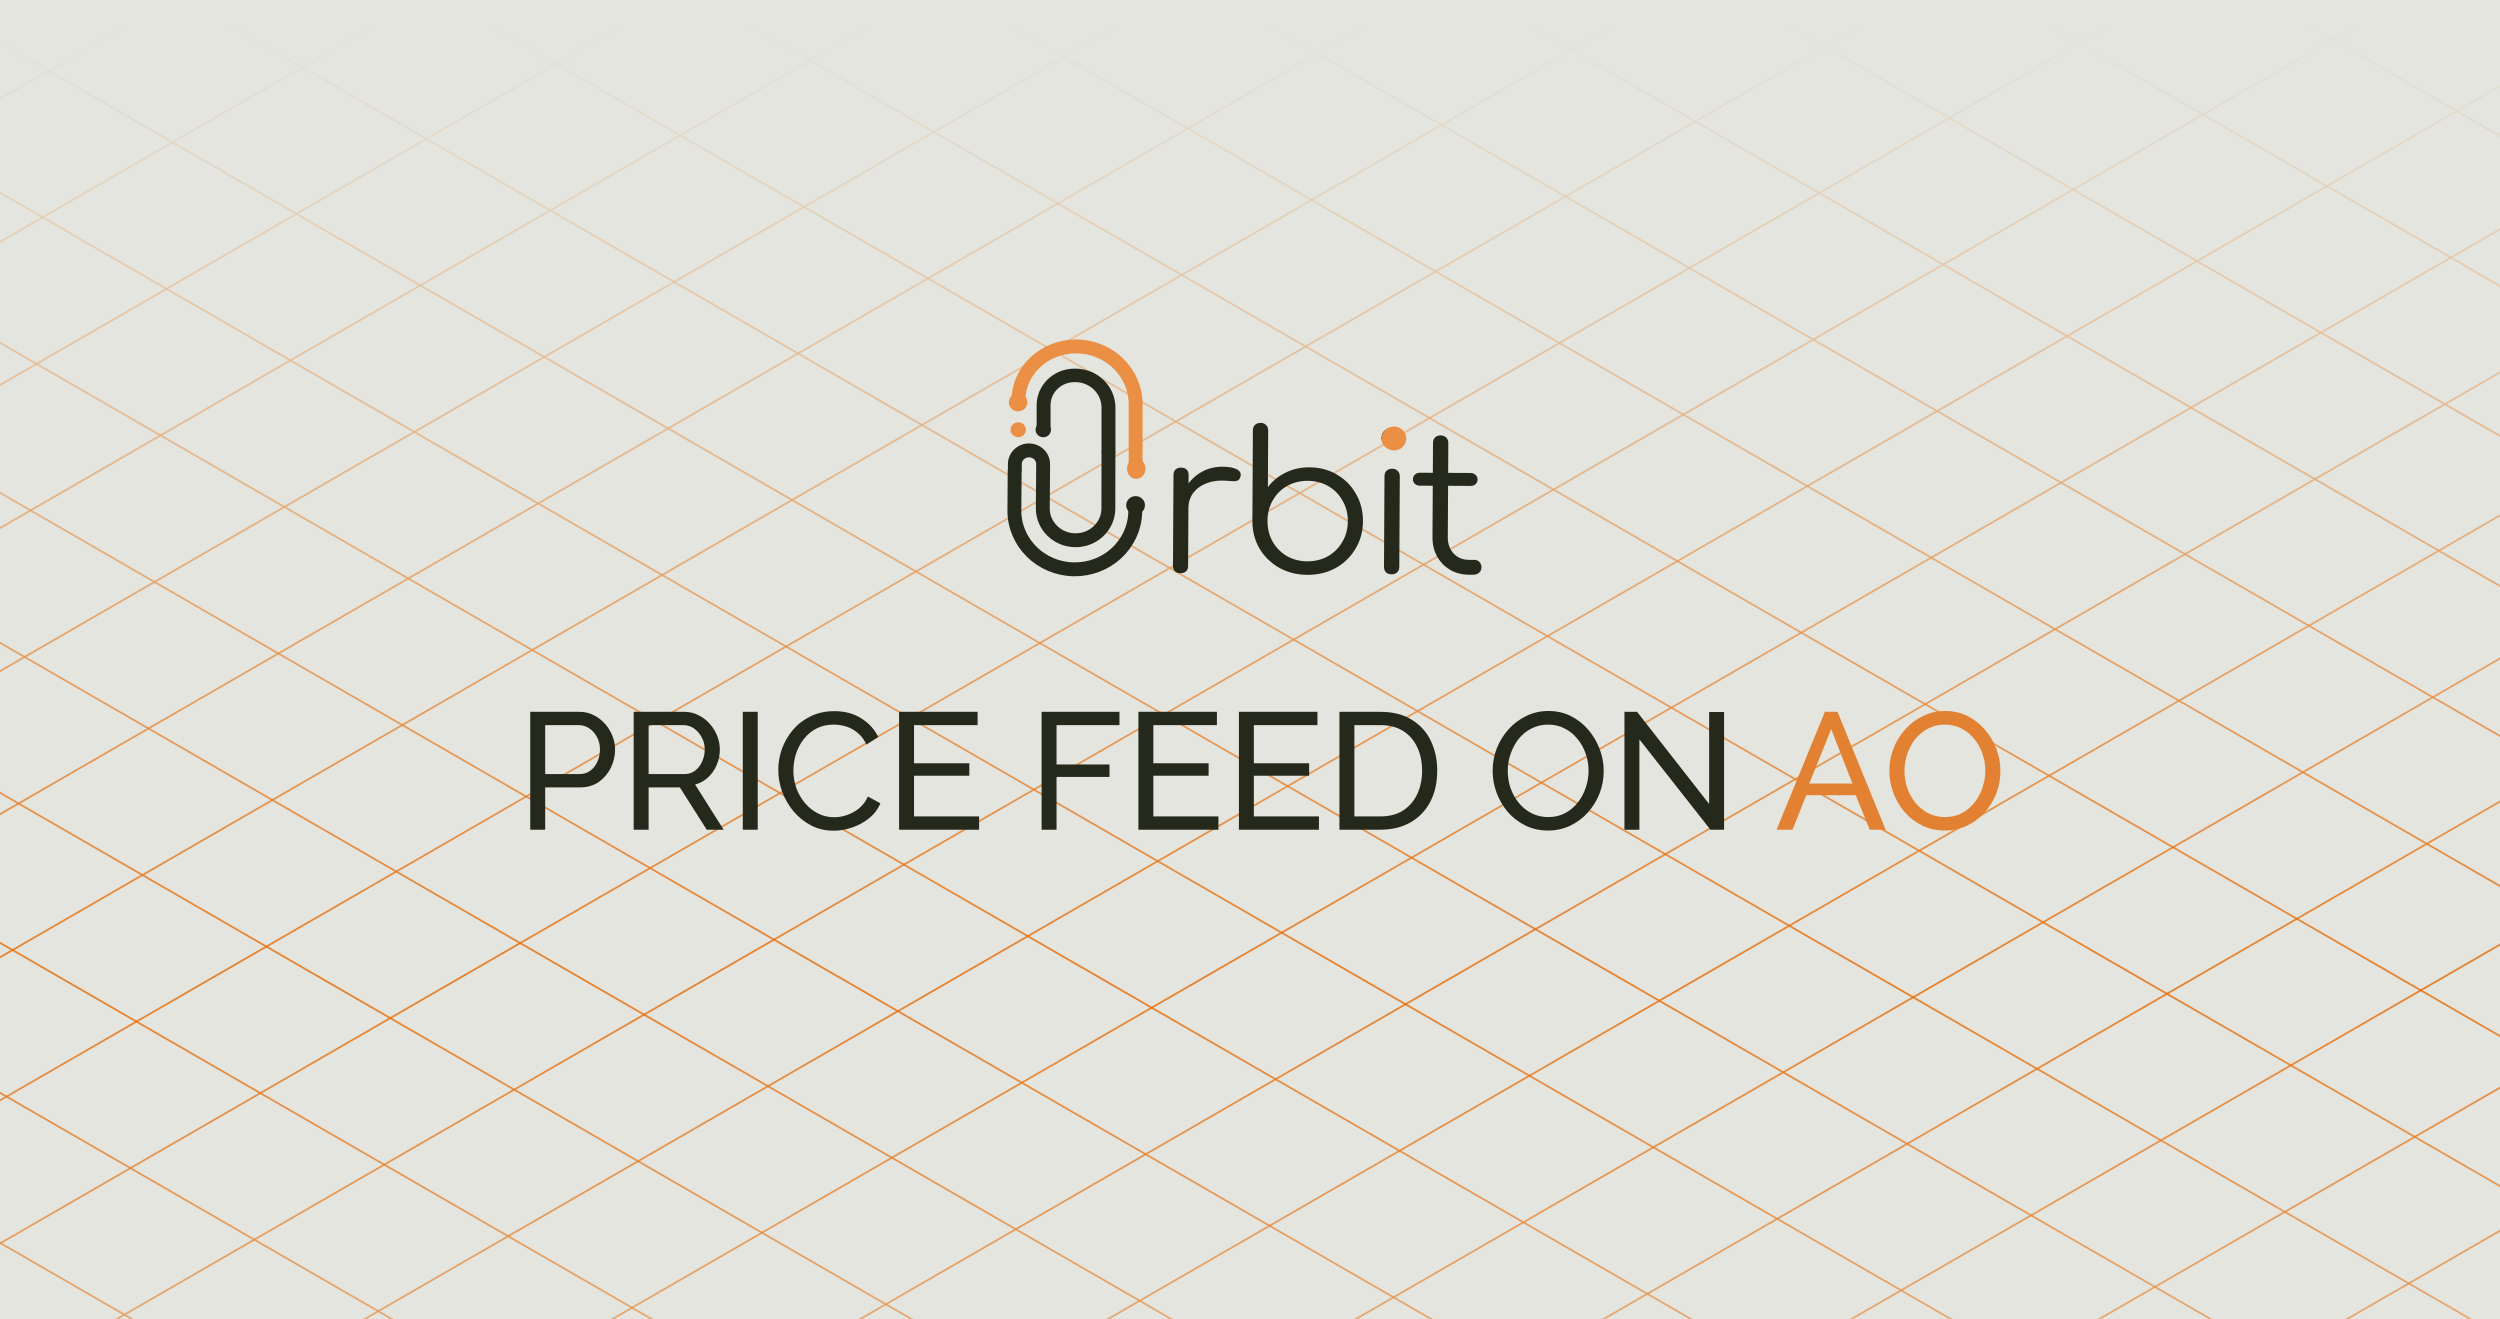 <svg width="360" height="190" viewBox="0 0 360 190" fill="none" xmlns="http://www.w3.org/2000/svg">
<g clip-path="url(#clip0_624_2353)">
<rect width="360" height="190" fill="#E3E5DE"/>
<g clip-path="url(#clip1_624_2353)">
<g clip-path="url(#clip2_624_2353)">
<mask id="mask0_624_2353" style="mask-type:alpha" maskUnits="userSpaceOnUse" x="-16" y="3" width="582" height="263">
<rect x="-16" y="3.002" width="581.704" height="262.373" fill="url(#paint0_linear_624_2353)"/>
</mask>
<g mask="url(#mask0_624_2353)">
<line y1="-0.151" x2="584.431" y2="-0.151" transform="matrix(-0.866 0.5 -0.866 -0.5 269.496 -162.117)" stroke="#E86800" stroke-opacity="0.79" stroke-width="0.303"/>
<line y1="-0.151" x2="584.431" y2="-0.151" transform="matrix(-0.866 0.5 -0.866 -0.5 287.34 -151.816)" stroke="#E86800" stroke-opacity="0.79" stroke-width="0.303"/>
<line y1="-0.151" x2="584.431" y2="-0.151" transform="matrix(-0.866 0.5 -0.866 -0.5 305.18 -141.516)" stroke="#E86800" stroke-opacity="0.79" stroke-width="0.303"/>
<line y1="-0.151" x2="584.431" y2="-0.151" transform="matrix(-0.866 0.5 -0.866 -0.5 323.023 -131.214)" stroke="#E86800" stroke-opacity="0.79" stroke-width="0.303"/>
<line y1="-0.151" x2="584.431" y2="-0.151" transform="matrix(-0.866 0.5 -0.866 -0.5 340.863 -120.913)" stroke="#E86800" stroke-opacity="0.79" stroke-width="0.303"/>
<line y1="-0.151" x2="584.431" y2="-0.151" transform="matrix(-0.866 0.5 -0.866 -0.5 358.707 -110.612)" stroke="#E86800" stroke-opacity="0.79" stroke-width="0.303"/>
<line y1="-0.151" x2="584.431" y2="-0.151" transform="matrix(-0.866 0.5 -0.866 -0.5 376.547 -100.312)" stroke="#E86800" stroke-opacity="0.79" stroke-width="0.303"/>
<line y1="-0.151" x2="584.431" y2="-0.151" transform="matrix(-0.866 0.5 -0.866 -0.5 394.391 -90.01)" stroke="#E86800" stroke-opacity="0.79" stroke-width="0.303"/>
<line y1="-0.151" x2="584.431" y2="-0.151" transform="matrix(-0.866 0.5 -0.866 -0.5 412.23 -79.709)" stroke="#E86800" stroke-opacity="0.79" stroke-width="0.303"/>
<line y1="-0.151" x2="584.431" y2="-0.151" transform="matrix(-0.866 0.5 -0.866 -0.5 430.074 -69.408)" stroke="#E86800" stroke-opacity="0.79" stroke-width="0.303"/>
<line y1="-0.151" x2="584.431" y2="-0.151" transform="matrix(-0.866 0.5 -0.866 -0.5 447.914 -59.107)" stroke="#E86800" stroke-opacity="0.79" stroke-width="0.303"/>
<line y1="-0.151" x2="584.431" y2="-0.151" transform="matrix(-0.866 0.5 -0.866 -0.5 465.758 -48.806)" stroke="#E86800" stroke-opacity="0.79" stroke-width="0.303"/>
<line y1="-0.151" x2="584.431" y2="-0.151" transform="matrix(-0.866 0.5 -0.866 -0.5 483.598 -38.505)" stroke="#E86800" stroke-opacity="0.79" stroke-width="0.303"/>
<line y1="-0.151" x2="584.431" y2="-0.151" transform="matrix(-0.866 0.5 -0.866 -0.5 501.441 -28.204)" stroke="#E86800" stroke-opacity="0.79" stroke-width="0.303"/>
<line y1="-0.151" x2="584.431" y2="-0.151" transform="matrix(-0.866 0.5 -0.866 -0.5 519.281 -17.903)" stroke="#E86800" stroke-opacity="0.79" stroke-width="0.303"/>
<line y1="-0.151" x2="584.431" y2="-0.151" transform="matrix(-0.866 0.5 -0.866 -0.5 537.125 -7.602)" stroke="#E86800" stroke-opacity="0.79" stroke-width="0.303"/>
<line y1="-0.151" x2="584.431" y2="-0.151" transform="matrix(-0.866 0.5 -0.866 -0.5 554.965 2.699)" stroke="#E86800" stroke-opacity="0.79" stroke-width="0.303"/>
<line y1="-0.151" x2="584.431" y2="-0.151" transform="matrix(-0.866 0.5 -0.866 -0.5 572.809 13)" stroke="#E86800" stroke-opacity="0.79" stroke-width="0.303"/>
<line y1="-0.151" x2="584.431" y2="-0.151" transform="matrix(-0.866 0.5 -0.866 -0.5 590.648 23.301)" stroke="#E86800" stroke-opacity="0.79" stroke-width="0.303"/>
<line y1="-0.151" x2="584.431" y2="-0.151" transform="matrix(-0.866 0.5 -0.866 -0.5 608.492 33.602)" stroke="#E86800" stroke-opacity="0.79" stroke-width="0.303"/>
<line y1="-0.151" x2="584.431" y2="-0.151" transform="matrix(-0.866 0.5 -0.866 -0.5 626.332 43.903)" stroke="#E86800" stroke-opacity="0.79" stroke-width="0.303"/>
<line y1="-0.151" x2="584.431" y2="-0.151" transform="matrix(-0.866 0.5 -0.866 -0.5 644.176 54.204)" stroke="#E86800" stroke-opacity="0.79" stroke-width="0.303"/>
<line y1="-0.151" x2="584.431" y2="-0.151" transform="matrix(-0.866 0.5 -0.866 -0.5 662.016 64.505)" stroke="#E86800" stroke-opacity="0.79" stroke-width="0.303"/>
<line y1="-0.151" x2="584.431" y2="-0.151" transform="matrix(-0.866 0.5 -0.866 -0.5 679.859 74.806)" stroke="#E86800" stroke-opacity="0.79" stroke-width="0.303"/>
<line y1="-0.151" x2="584.431" y2="-0.151" transform="matrix(-0.866 0.5 -0.866 -0.5 697.699 85.107)" stroke="#E86800" stroke-opacity="0.79" stroke-width="0.303"/>
<line y1="-0.151" x2="584.431" y2="-0.151" transform="matrix(-0.866 0.5 -0.866 -0.5 715.543 95.408)" stroke="#E86800" stroke-opacity="0.79" stroke-width="0.303"/>
<line y1="-0.151" x2="584.431" y2="-0.151" transform="matrix(-0.866 0.5 -0.866 -0.5 733.387 105.709)" stroke="#E86800" stroke-opacity="0.79" stroke-width="0.303"/>
<line y1="-0.151" x2="584.431" y2="-0.151" transform="matrix(-0.866 0.5 -0.866 -0.5 751.227 116.01)" stroke="#E86800" stroke-opacity="0.79" stroke-width="0.303"/>
<line y1="-0.151" x2="584.431" y2="-0.151" transform="matrix(-0.866 0.5 -0.866 -0.5 769.07 126.312)" stroke="#E86800" stroke-opacity="0.79" stroke-width="0.303"/>
<line y1="-0.151" x2="584.431" y2="-0.151" transform="matrix(-0.866 0.5 -0.866 -0.5 786.91 136.612)" stroke="#E86800" stroke-opacity="0.79" stroke-width="0.303"/>
<line y1="-0.151" x2="606.245" y2="-0.151" transform="matrix(0.866 0.5 -0.866 0.5 -235.34 129.652)" stroke="#E86800" stroke-opacity="0.79" stroke-width="0.303"/>
<line y1="-0.151" x2="606.245" y2="-0.151" transform="matrix(0.866 0.5 -0.866 0.5 -216.633 118.852)" stroke="#E86800" stroke-opacity="0.79" stroke-width="0.303"/>
<line y1="-0.151" x2="606.245" y2="-0.151" transform="matrix(0.866 0.5 -0.866 0.5 -197.922 108.05)" stroke="#E86800" stroke-opacity="0.79" stroke-width="0.303"/>
<line y1="-0.151" x2="606.245" y2="-0.151" transform="matrix(0.866 0.5 -0.866 0.5 -179.215 97.249)" stroke="#E86800" stroke-opacity="0.79" stroke-width="0.303"/>
<line y1="-0.151" x2="606.245" y2="-0.151" transform="matrix(0.866 0.5 -0.866 0.5 -160.508 86.448)" stroke="#E86800" stroke-opacity="0.79" stroke-width="0.303"/>
<line y1="-0.151" x2="606.245" y2="-0.151" transform="matrix(0.866 0.5 -0.866 0.5 -141.801 75.647)" stroke="#E86800" stroke-opacity="0.79" stroke-width="0.303"/>
<line y1="-0.151" x2="606.245" y2="-0.151" transform="matrix(0.866 0.5 -0.866 0.5 -123.094 64.846)" stroke="#E86800" stroke-opacity="0.79" stroke-width="0.303"/>
<line y1="-0.151" x2="606.245" y2="-0.151" transform="matrix(0.866 0.5 -0.866 0.5 -104.383 54.045)" stroke="#E86800" stroke-opacity="0.79" stroke-width="0.303"/>
<line y1="-0.151" x2="606.245" y2="-0.151" transform="matrix(0.866 0.5 -0.866 0.5 -85.676 43.244)" stroke="#E86800" stroke-opacity="0.79" stroke-width="0.303"/>
<line y1="-0.151" x2="606.245" y2="-0.151" transform="matrix(0.866 0.5 -0.866 0.5 -66.969 32.443)" stroke="#E86800" stroke-opacity="0.79" stroke-width="0.303"/>
<line y1="-0.151" x2="606.245" y2="-0.151" transform="matrix(0.866 0.5 -0.866 0.5 -48.262 21.642)" stroke="#E86800" stroke-opacity="0.79" stroke-width="0.303"/>
<line y1="-0.151" x2="606.245" y2="-0.151" transform="matrix(0.866 0.5 -0.866 0.5 -29.551 10.841)" stroke="#E86800" stroke-opacity="0.79" stroke-width="0.303"/>
<line y1="-0.151" x2="606.245" y2="-0.151" transform="matrix(0.866 0.5 -0.866 0.5 -10.844 0.04)" stroke="#E86800" stroke-opacity="0.79" stroke-width="0.303"/>
<line y1="-0.151" x2="606.245" y2="-0.151" transform="matrix(0.866 0.5 -0.866 0.5 7.863 -10.761)" stroke="#E86800" stroke-opacity="0.79" stroke-width="0.303"/>
<line y1="-0.151" x2="606.245" y2="-0.151" transform="matrix(0.866 0.5 -0.866 0.5 26.57 -21.562)" stroke="#E86800" stroke-opacity="0.79" stroke-width="0.303"/>
<line y1="-0.151" x2="606.245" y2="-0.151" transform="matrix(0.866 0.5 -0.866 0.5 45.277 -32.363)" stroke="#E86800" stroke-opacity="0.79" stroke-width="0.303"/>
<line y1="-0.151" x2="606.245" y2="-0.151" transform="matrix(0.866 0.5 -0.866 0.5 63.988 -43.164)" stroke="#E86800" stroke-opacity="0.79" stroke-width="0.303"/>
<line y1="-0.151" x2="606.245" y2="-0.151" transform="matrix(0.866 0.5 -0.866 0.5 82.695 -53.965)" stroke="#E86800" stroke-opacity="0.79" stroke-width="0.303"/>
<line y1="-0.151" x2="606.245" y2="-0.151" transform="matrix(0.866 0.5 -0.866 0.5 101.402 -64.767)" stroke="#E86800" stroke-opacity="0.79" stroke-width="0.303"/>
<line y1="-0.151" x2="606.245" y2="-0.151" transform="matrix(0.866 0.5 -0.866 0.5 120.109 -75.567)" stroke="#E86800" stroke-opacity="0.79" stroke-width="0.303"/>
<line y1="-0.151" x2="606.245" y2="-0.151" transform="matrix(0.866 0.5 -0.866 0.5 138.82 -86.368)" stroke="#E86800" stroke-opacity="0.79" stroke-width="0.303"/>
<line y1="-0.151" x2="606.245" y2="-0.151" transform="matrix(0.866 0.5 -0.866 0.5 157.527 -97.169)" stroke="#E86800" stroke-opacity="0.79" stroke-width="0.303"/>
<line y1="-0.151" x2="606.245" y2="-0.151" transform="matrix(0.866 0.5 -0.866 0.5 176.234 -107.971)" stroke="#E86800" stroke-opacity="0.79" stroke-width="0.303"/>
<line y1="-0.151" x2="606.245" y2="-0.151" transform="matrix(0.866 0.5 -0.866 0.5 194.941 -118.771)" stroke="#E86800" stroke-opacity="0.79" stroke-width="0.303"/>
<line y1="-0.151" x2="606.245" y2="-0.151" transform="matrix(0.866 0.5 -0.866 0.5 213.648 -129.572)" stroke="#E86800" stroke-opacity="0.79" stroke-width="0.303"/>
<line y1="-0.151" x2="606.245" y2="-0.151" transform="matrix(0.866 0.5 -0.866 0.5 232.359 -140.373)" stroke="#E86800" stroke-opacity="0.79" stroke-width="0.303"/>
<line y1="-0.151" x2="606.245" y2="-0.151" transform="matrix(0.866 0.5 -0.866 0.5 251.066 -151.175)" stroke="#E86800" stroke-opacity="0.79" stroke-width="0.303"/>
<line y1="-0.151" x2="606.245" y2="-0.151" transform="matrix(0.866 0.5 -0.866 0.5 269.773 -161.976)" stroke="#E86800" stroke-opacity="0.79" stroke-width="0.303"/>
<line y1="-0.151" x2="606.245" y2="-0.151" transform="matrix(0.866 0.5 -0.866 0.5 288.48 -172.776)" stroke="#E86800" stroke-opacity="0.79" stroke-width="0.303"/>
</g>
</g>
</g>
<g filter="url(#filter0_d_624_2353)">
<path d="M74.683 119V102.026H81.76C82.509 102.026 83.194 102.185 83.816 102.504C84.437 102.807 84.979 103.221 85.442 103.747C85.904 104.257 86.262 104.839 86.517 105.492C86.772 106.13 86.9 106.783 86.9 107.453C86.9 108.377 86.693 109.262 86.278 110.107C85.864 110.935 85.282 111.613 84.533 112.139C83.784 112.649 82.907 112.904 81.903 112.904H76.835V119H74.683ZM76.835 110.991H81.784C82.373 110.991 82.883 110.832 83.314 110.513C83.76 110.194 84.103 109.764 84.342 109.222C84.597 108.68 84.724 108.09 84.724 107.453C84.724 106.783 84.581 106.186 84.294 105.66C84.007 105.118 83.632 104.696 83.17 104.393C82.708 104.09 82.198 103.938 81.64 103.938H76.835V110.991ZM89.579 119V102.026H96.846C97.595 102.026 98.281 102.185 98.902 102.504C99.524 102.807 100.066 103.221 100.528 103.747C100.99 104.257 101.349 104.839 101.604 105.492C101.859 106.13 101.986 106.783 101.986 107.453C101.986 108.234 101.835 108.975 101.532 109.676C101.245 110.377 100.831 110.975 100.289 111.469C99.763 111.963 99.141 112.306 98.424 112.497L102.536 119H100.098L96.225 112.904H91.73V119H89.579ZM91.73 110.991H96.87C97.46 110.991 97.97 110.832 98.4 110.513C98.847 110.178 99.189 109.74 99.428 109.198C99.683 108.656 99.811 108.074 99.811 107.453C99.811 106.815 99.667 106.234 99.38 105.708C99.094 105.166 98.719 104.735 98.257 104.417C97.795 104.098 97.285 103.938 96.727 103.938H91.73V110.991ZM105.291 119V102.026H107.443V119H105.291ZM110.402 110.393C110.402 109.357 110.577 108.345 110.927 107.357C111.294 106.353 111.82 105.445 112.505 104.632C113.207 103.803 114.059 103.15 115.063 102.671C116.068 102.177 117.207 101.93 118.482 101.93C119.996 101.93 121.295 102.281 122.379 102.982C123.463 103.668 124.268 104.552 124.794 105.636L123.096 106.736C122.762 106.018 122.331 105.453 121.805 105.038C121.295 104.608 120.737 104.305 120.132 104.13C119.542 103.954 118.96 103.867 118.387 103.867C117.446 103.867 116.609 104.058 115.876 104.441C115.159 104.823 114.553 105.333 114.059 105.971C113.565 106.608 113.191 107.325 112.936 108.122C112.697 108.903 112.577 109.692 112.577 110.489C112.577 111.366 112.721 112.21 113.007 113.023C113.31 113.836 113.725 114.553 114.251 115.175C114.777 115.796 115.398 116.291 116.115 116.657C116.833 117.024 117.614 117.207 118.458 117.207C119.048 117.207 119.654 117.103 120.275 116.896C120.897 116.689 121.479 116.37 122.02 115.94C122.562 115.494 122.993 114.92 123.311 114.219L125.104 115.199C124.754 116.043 124.212 116.761 123.479 117.35C122.746 117.94 121.925 118.386 121.016 118.689C120.124 118.992 119.239 119.143 118.363 119.143C117.199 119.143 116.131 118.896 115.159 118.402C114.187 117.892 113.342 117.223 112.625 116.394C111.924 115.549 111.374 114.609 110.975 113.573C110.593 112.521 110.402 111.461 110.402 110.393ZM139.321 117.087V119H127.797V102.026H139.105V103.938H129.949V109.437H137.91V111.23H129.949V117.087H139.321ZM148.319 119V102.026H159.532V103.938H150.471V109.604H158.097V111.398H150.471V119H148.319ZM173.781 117.087V119H162.257V102.026H173.565V103.938H164.409V109.437H172.37V111.23H164.409V117.087H173.781ZM188.256 117.087V119H176.732V102.026H188.04V103.938H178.884V109.437H186.845V111.23H178.884V117.087H188.256ZM191.207 119V102.026H197.089C198.906 102.026 200.42 102.408 201.631 103.173C202.858 103.923 203.775 104.943 204.38 106.234C204.986 107.509 205.289 108.927 205.289 110.489C205.289 112.21 204.954 113.709 204.285 114.984C203.615 116.259 202.667 117.247 201.44 117.948C200.212 118.649 198.762 119 197.089 119H191.207ZM203.113 110.489C203.113 109.214 202.874 108.082 202.396 107.094C201.934 106.106 201.256 105.333 200.364 104.775C199.471 104.217 198.38 103.938 197.089 103.938H193.359V117.087H197.089C198.396 117.087 199.495 116.801 200.388 116.227C201.28 115.637 201.958 114.848 202.42 113.86C202.882 112.856 203.113 111.732 203.113 110.489ZM221.253 119.12C220.057 119.12 218.974 118.88 218.001 118.402C217.029 117.924 216.184 117.279 215.467 116.466C214.766 115.637 214.224 114.713 213.842 113.693C213.459 112.657 213.268 111.597 213.268 110.513C213.268 109.381 213.467 108.306 213.865 107.285C214.28 106.249 214.846 105.333 215.563 104.536C216.296 103.723 217.149 103.086 218.121 102.624C219.093 102.145 220.153 101.906 221.301 101.906C222.496 101.906 223.58 102.153 224.552 102.647C225.524 103.142 226.361 103.803 227.062 104.632C227.764 105.461 228.305 106.385 228.688 107.405C229.07 108.425 229.262 109.469 229.262 110.537C229.262 111.668 229.062 112.752 228.664 113.788C228.266 114.808 227.7 115.725 226.967 116.538C226.249 117.334 225.405 117.964 224.432 118.426C223.46 118.888 222.4 119.12 221.253 119.12ZM215.443 110.513C215.443 111.374 215.579 112.21 215.85 113.023C216.137 113.82 216.535 114.529 217.045 115.151C217.555 115.773 218.169 116.267 218.886 116.633C219.603 117 220.4 117.183 221.277 117.183C222.185 117.183 222.998 116.992 223.715 116.609C224.432 116.227 225.038 115.717 225.532 115.079C226.042 114.442 226.425 113.724 226.68 112.928C226.951 112.131 227.086 111.326 227.086 110.513C227.086 109.652 226.943 108.824 226.656 108.027C226.385 107.23 225.986 106.52 225.46 105.899C224.95 105.261 224.337 104.767 223.62 104.417C222.918 104.05 222.137 103.867 221.277 103.867C220.368 103.867 219.555 104.058 218.838 104.441C218.121 104.807 217.507 105.309 216.997 105.947C216.503 106.584 216.121 107.301 215.85 108.098C215.579 108.879 215.443 109.684 215.443 110.513ZM234.403 105.994V119H232.251V102.026H234.068L244.444 115.294V102.05H246.596V119H244.635L234.403 105.994Z" fill="#25291C"/>
<path d="M261.112 102.026H262.929L269.862 119H267.567L265.559 114.027H258.435L256.45 119H254.155L261.112 102.026ZM265.081 112.354L262.021 104.512L258.865 112.354H265.081ZM278.383 119.12C277.187 119.12 276.103 118.88 275.131 118.402C274.159 117.924 273.314 117.279 272.597 116.466C271.896 115.637 271.354 114.713 270.971 113.693C270.589 112.657 270.398 111.597 270.398 110.513C270.398 109.381 270.597 108.306 270.995 107.285C271.41 106.249 271.975 105.333 272.693 104.536C273.426 103.723 274.278 103.086 275.251 102.624C276.223 102.145 277.283 101.906 278.43 101.906C279.626 101.906 280.71 102.153 281.682 102.647C282.654 103.142 283.491 103.803 284.192 104.632C284.893 105.461 285.435 106.385 285.818 107.405C286.2 108.425 286.391 109.469 286.391 110.537C286.391 111.668 286.192 112.752 285.794 113.788C285.395 114.808 284.83 115.725 284.096 116.538C283.379 117.334 282.534 117.964 281.562 118.426C280.59 118.888 279.53 119.12 278.383 119.12ZM272.573 110.513C272.573 111.374 272.709 112.21 272.98 113.023C273.266 113.82 273.665 114.529 274.175 115.151C274.685 115.773 275.299 116.267 276.016 116.633C276.733 117 277.53 117.183 278.406 117.183C279.315 117.183 280.128 116.992 280.845 116.609C281.562 116.227 282.168 115.717 282.662 115.079C283.172 114.442 283.554 113.724 283.809 112.928C284.08 112.131 284.216 111.326 284.216 110.513C284.216 109.652 284.072 108.824 283.786 108.027C283.515 107.23 283.116 106.52 282.59 105.899C282.08 105.261 281.467 104.767 280.749 104.417C280.048 104.05 279.267 103.867 278.406 103.867C277.498 103.867 276.685 104.058 275.968 104.441C275.251 104.807 274.637 105.309 274.127 105.947C273.633 106.584 273.25 107.301 272.98 108.098C272.709 108.879 272.573 109.684 272.573 110.513Z" fill="#E28132"/>
</g>
<path d="M163.532 67.513L163.532 58.225C163.532 53.618 159.684 49.883 154.938 49.883C150.449 49.883 146.688 53.286 146.647 57.644C146.646 57.846 146.645 58.044 146.645 58.235" stroke="#EB8F44" stroke-width="1.999"/>
<path d="M146.618 62.957C147.23 62.96 147.728 62.482 147.731 61.889C147.735 61.295 147.242 60.812 146.63 60.809C146.019 60.805 145.521 61.284 145.517 61.877C145.514 62.47 146.007 62.954 146.618 62.957Z" fill="#EB8F44"/>
<path d="M150.224 62.966C150.835 62.969 151.334 62.491 151.337 61.897C151.34 61.304 150.847 60.821 150.236 60.817C149.625 60.814 149.126 61.292 149.123 61.886C149.119 62.479 149.612 62.963 150.224 62.966Z" fill="#25291C"/>
<path d="M146.114 67.7L146.071 73.472C146.035 78.118 149.871 81.919 154.656 81.982C159.408 82.044 163.333 78.396 163.475 73.786L163.503 72.877" stroke="#25291C" stroke-width="1.999"/>
<path d="M159.618 65.066L159.606 73.218C159.602 75.772 157.45 77.83 154.82 77.795C152.224 77.761 150.143 75.699 150.163 73.178L150.212 66.849C150.225 65.205 148.286 64.265 146.939 65.261C146.434 65.635 146.137 66.217 146.137 66.834V67.854" stroke="#25291C" stroke-width="1.999"/>
<path d="M154.915 54.055L154.898 53.083L154.915 53.083L154.931 53.083L154.915 54.055ZM151.279 61.666C151.279 62.203 150.831 62.638 150.278 62.638C149.726 62.638 149.277 62.203 149.277 61.666H151.279ZM154.931 55.026L154.653 55.031L154.62 53.088L154.898 53.083L154.931 55.026ZM151.279 58.36V61.666H149.277V58.36H151.279ZM158.62 65.229V59.93H160.622V65.229H158.62ZM158.62 59.93V58.698H160.622V59.93H158.62ZM149.277 58.36C149.277 55.482 151.655 53.135 154.62 53.088L154.653 55.031C152.781 55.061 151.279 56.543 151.279 58.36H149.277ZM154.931 53.083C158.089 53.133 160.622 55.632 160.622 58.698H158.62C158.62 56.693 156.964 55.059 154.899 55.026L154.931 53.083Z" fill="#25291C"/>
<path d="M163.517 74.059C164.264 74.063 164.873 73.48 164.877 72.757C164.882 72.034 164.279 71.445 163.532 71.441C162.785 71.437 162.176 72.02 162.172 72.743C162.168 73.466 162.77 74.055 163.517 74.059Z" fill="#25291C"/>
<path d="M163.62 68.952C164.357 68.952 164.955 68.3 164.955 67.495C164.955 66.69 164.357 66.037 163.62 66.037C162.883 66.037 162.285 66.69 162.285 67.495C162.285 68.3 162.883 68.952 163.62 68.952Z" fill="#EB8F44"/>
<path d="M146.608 59.236C147.345 59.236 147.943 58.656 147.943 57.94C147.943 57.225 147.345 56.645 146.608 56.645C145.871 56.645 145.273 57.225 145.273 57.94C145.273 58.656 145.871 59.236 146.608 59.236Z" fill="#EB8F44"/>
<path d="M169.872 73.175C169.935 72.027 170.246 71 170.805 70.095C171.383 69.19 172.122 68.48 173.022 67.966C173.941 67.452 174.955 67.198 176.062 67.203C176.94 67.208 177.617 67.332 178.093 67.575C178.569 67.818 178.748 68.171 178.631 68.634C178.554 68.912 178.419 69.096 178.227 69.188C178.055 69.28 177.835 69.316 177.568 69.296C177.32 69.276 177.034 69.256 176.709 69.236C175.64 69.138 174.686 69.244 173.844 69.555C173.021 69.847 172.36 70.307 171.86 70.934C171.38 71.562 171.137 72.311 171.132 73.182L169.872 73.175ZM169.993 82.544C169.649 82.542 169.382 82.448 169.192 82.262C169.002 82.076 168.908 81.816 168.91 81.482L168.982 68.39C168.984 68.056 169.081 67.797 169.272 67.613C169.464 67.429 169.732 67.337 170.076 67.339C170.42 67.341 170.686 67.435 170.876 67.621C171.066 67.808 171.16 68.067 171.158 68.401L171.086 81.493C171.085 81.827 170.988 82.086 170.796 82.27C170.604 82.454 170.336 82.546 169.993 82.544ZM188.234 82.777C186.744 82.769 185.4 82.429 184.201 81.755C183.021 81.082 182.081 80.169 181.381 79.017C180.7 77.846 180.354 76.538 180.343 75.092L180.415 61.972C180.417 61.638 180.514 61.379 180.706 61.195C180.916 60.992 181.194 60.892 181.538 60.894C181.862 60.895 182.119 60.998 182.309 61.203C182.518 61.39 182.622 61.65 182.62 61.983L182.575 70.156C183.21 69.288 184.044 68.597 185.078 68.084C186.131 67.552 187.297 67.289 188.576 67.296C190.046 67.303 191.361 67.653 192.522 68.344C193.683 69.018 194.594 69.94 195.256 71.111C195.937 72.281 196.274 73.599 196.266 75.063C196.258 76.545 195.897 77.869 195.184 79.032C194.491 80.196 193.541 81.118 192.334 81.798C191.128 82.459 189.761 82.785 188.234 82.777ZM188.244 80.831C189.351 80.837 190.345 80.592 191.227 80.096C192.108 79.582 192.798 78.89 193.3 78.022C193.82 77.154 194.083 76.163 194.089 75.052C194.095 73.958 193.843 72.975 193.332 72.101C192.841 71.209 192.157 70.511 191.282 70.006C190.406 69.501 189.415 69.246 188.308 69.24C187.219 69.234 186.235 69.48 185.354 69.975C184.473 70.471 183.782 71.162 183.281 72.049C182.779 72.918 182.526 73.899 182.52 74.992C182.514 76.104 182.757 77.097 183.248 77.97C183.74 78.844 184.424 79.542 185.299 80.066C186.174 80.57 187.156 80.826 188.244 80.831ZM200.406 82.701C200.062 82.699 199.786 82.605 199.577 82.418C199.387 82.214 199.293 81.944 199.295 81.611L199.366 68.574C199.368 68.241 199.465 67.982 199.657 67.797C199.868 67.595 200.145 67.494 200.489 67.496C200.814 67.498 201.071 67.601 201.26 67.806C201.469 67.992 201.573 68.252 201.571 68.586L201.5 81.622C201.498 81.956 201.392 82.224 201.18 82.427C200.988 82.611 200.73 82.702 200.406 82.701ZM200.476 64.605C200.056 64.603 199.694 64.453 199.39 64.155C199.086 63.856 198.936 63.494 198.938 63.068C198.941 62.605 199.095 62.244 199.402 61.986C199.728 61.71 200.102 61.573 200.521 61.575C200.922 61.577 201.275 61.718 201.578 61.998C201.902 62.259 202.062 62.621 202.059 63.084C202.057 63.511 201.902 63.871 201.595 64.166C201.288 64.461 200.915 64.607 200.476 64.605ZM211.519 82.758C210.507 82.753 209.601 82.517 208.802 82.049C208.022 81.582 207.405 80.949 206.951 80.15C206.497 79.332 206.273 78.404 206.279 77.366L206.353 63.774C206.355 63.459 206.452 63.2 206.644 62.997C206.855 62.794 207.123 62.693 207.447 62.695C207.772 62.697 208.039 62.8 208.248 63.005C208.456 63.21 208.56 63.47 208.558 63.785L208.484 77.377C208.479 78.323 208.761 79.103 209.33 79.717C209.9 80.313 210.633 80.613 211.53 80.618L212.303 80.622C212.609 80.623 212.857 80.727 213.046 80.931C213.236 81.136 213.33 81.396 213.328 81.711C213.327 82.026 213.211 82.285 212.98 82.488C212.751 82.672 212.464 82.763 212.12 82.761L211.519 82.758ZM204.458 69.935C204.172 69.933 203.933 69.849 203.744 69.681C203.554 69.495 203.46 69.272 203.461 69.012C203.462 68.734 203.559 68.513 203.751 68.347C203.943 68.162 204.182 68.071 204.468 68.073L211.771 68.11C212.057 68.112 212.295 68.206 212.485 68.392C212.675 68.56 212.769 68.782 212.768 69.06C212.766 69.32 212.669 69.542 212.478 69.726C212.286 69.892 212.047 69.974 211.76 69.972L204.458 69.935Z" fill="#25291C"/>
<path d="M200.728 64.867C201.708 64.867 202.502 64.096 202.502 63.145C202.502 62.193 201.708 61.422 200.728 61.422C199.748 61.422 198.953 62.193 198.953 63.145C198.953 64.096 199.748 64.867 200.728 64.867Z" fill="#EB8F44"/>
</g>
<defs>
<filter id="filter0_d_624_2353" x="74.445" y="100.474" width="215.527" height="21.057" filterUnits="userSpaceOnUse" color-interpolation-filters="sRGB">
<feFlood flood-opacity="0" result="BackgroundImageFix"/>
<feColorMatrix in="SourceAlpha" type="matrix" values="0 0 0 0 0 0 0 0 0 0 0 0 0 0 0 0 0 0 127 0" result="hardAlpha"/>
<feOffset dx="1.671" dy="0.477"/>
<feGaussianBlur stdDeviation="0.955"/>
<feComposite in2="hardAlpha" operator="out"/>
<feColorMatrix type="matrix" values="0 0 0 0 0.145 0 0 0 0 0.161 0 0 0 0 0.11 0 0 0 0.25 0"/>
<feBlend mode="normal" in2="BackgroundImageFix" result="effect1_dropShadow_624_2353"/>
<feBlend mode="normal" in="SourceGraphic" in2="effect1_dropShadow_624_2353" result="shape"/>
</filter>
<linearGradient id="paint0_linear_624_2353" x1="274.852" y1="3.002" x2="274.852" y2="265.375" gradientUnits="userSpaceOnUse">
<stop stop-color="#C4C4C4" stop-opacity="0"/>
<stop offset="0.526" stop-color="#C4C4C4"/>
<stop offset="1" stop-color="#C4C4C4" stop-opacity="0"/>
</linearGradient>
<clipPath id="clip0_624_2353">
<rect width="360" height="190" fill="white"/>
</clipPath>
<clipPath id="clip1_624_2353">
<rect width="409" height="187.458" fill="white" transform="translate(-16 3)"/>
</clipPath>
<clipPath id="clip2_624_2353">
<rect width="581.704" height="262.979" fill="white" transform="translate(-16 3)"/>
</clipPath>
</defs>
</svg>
